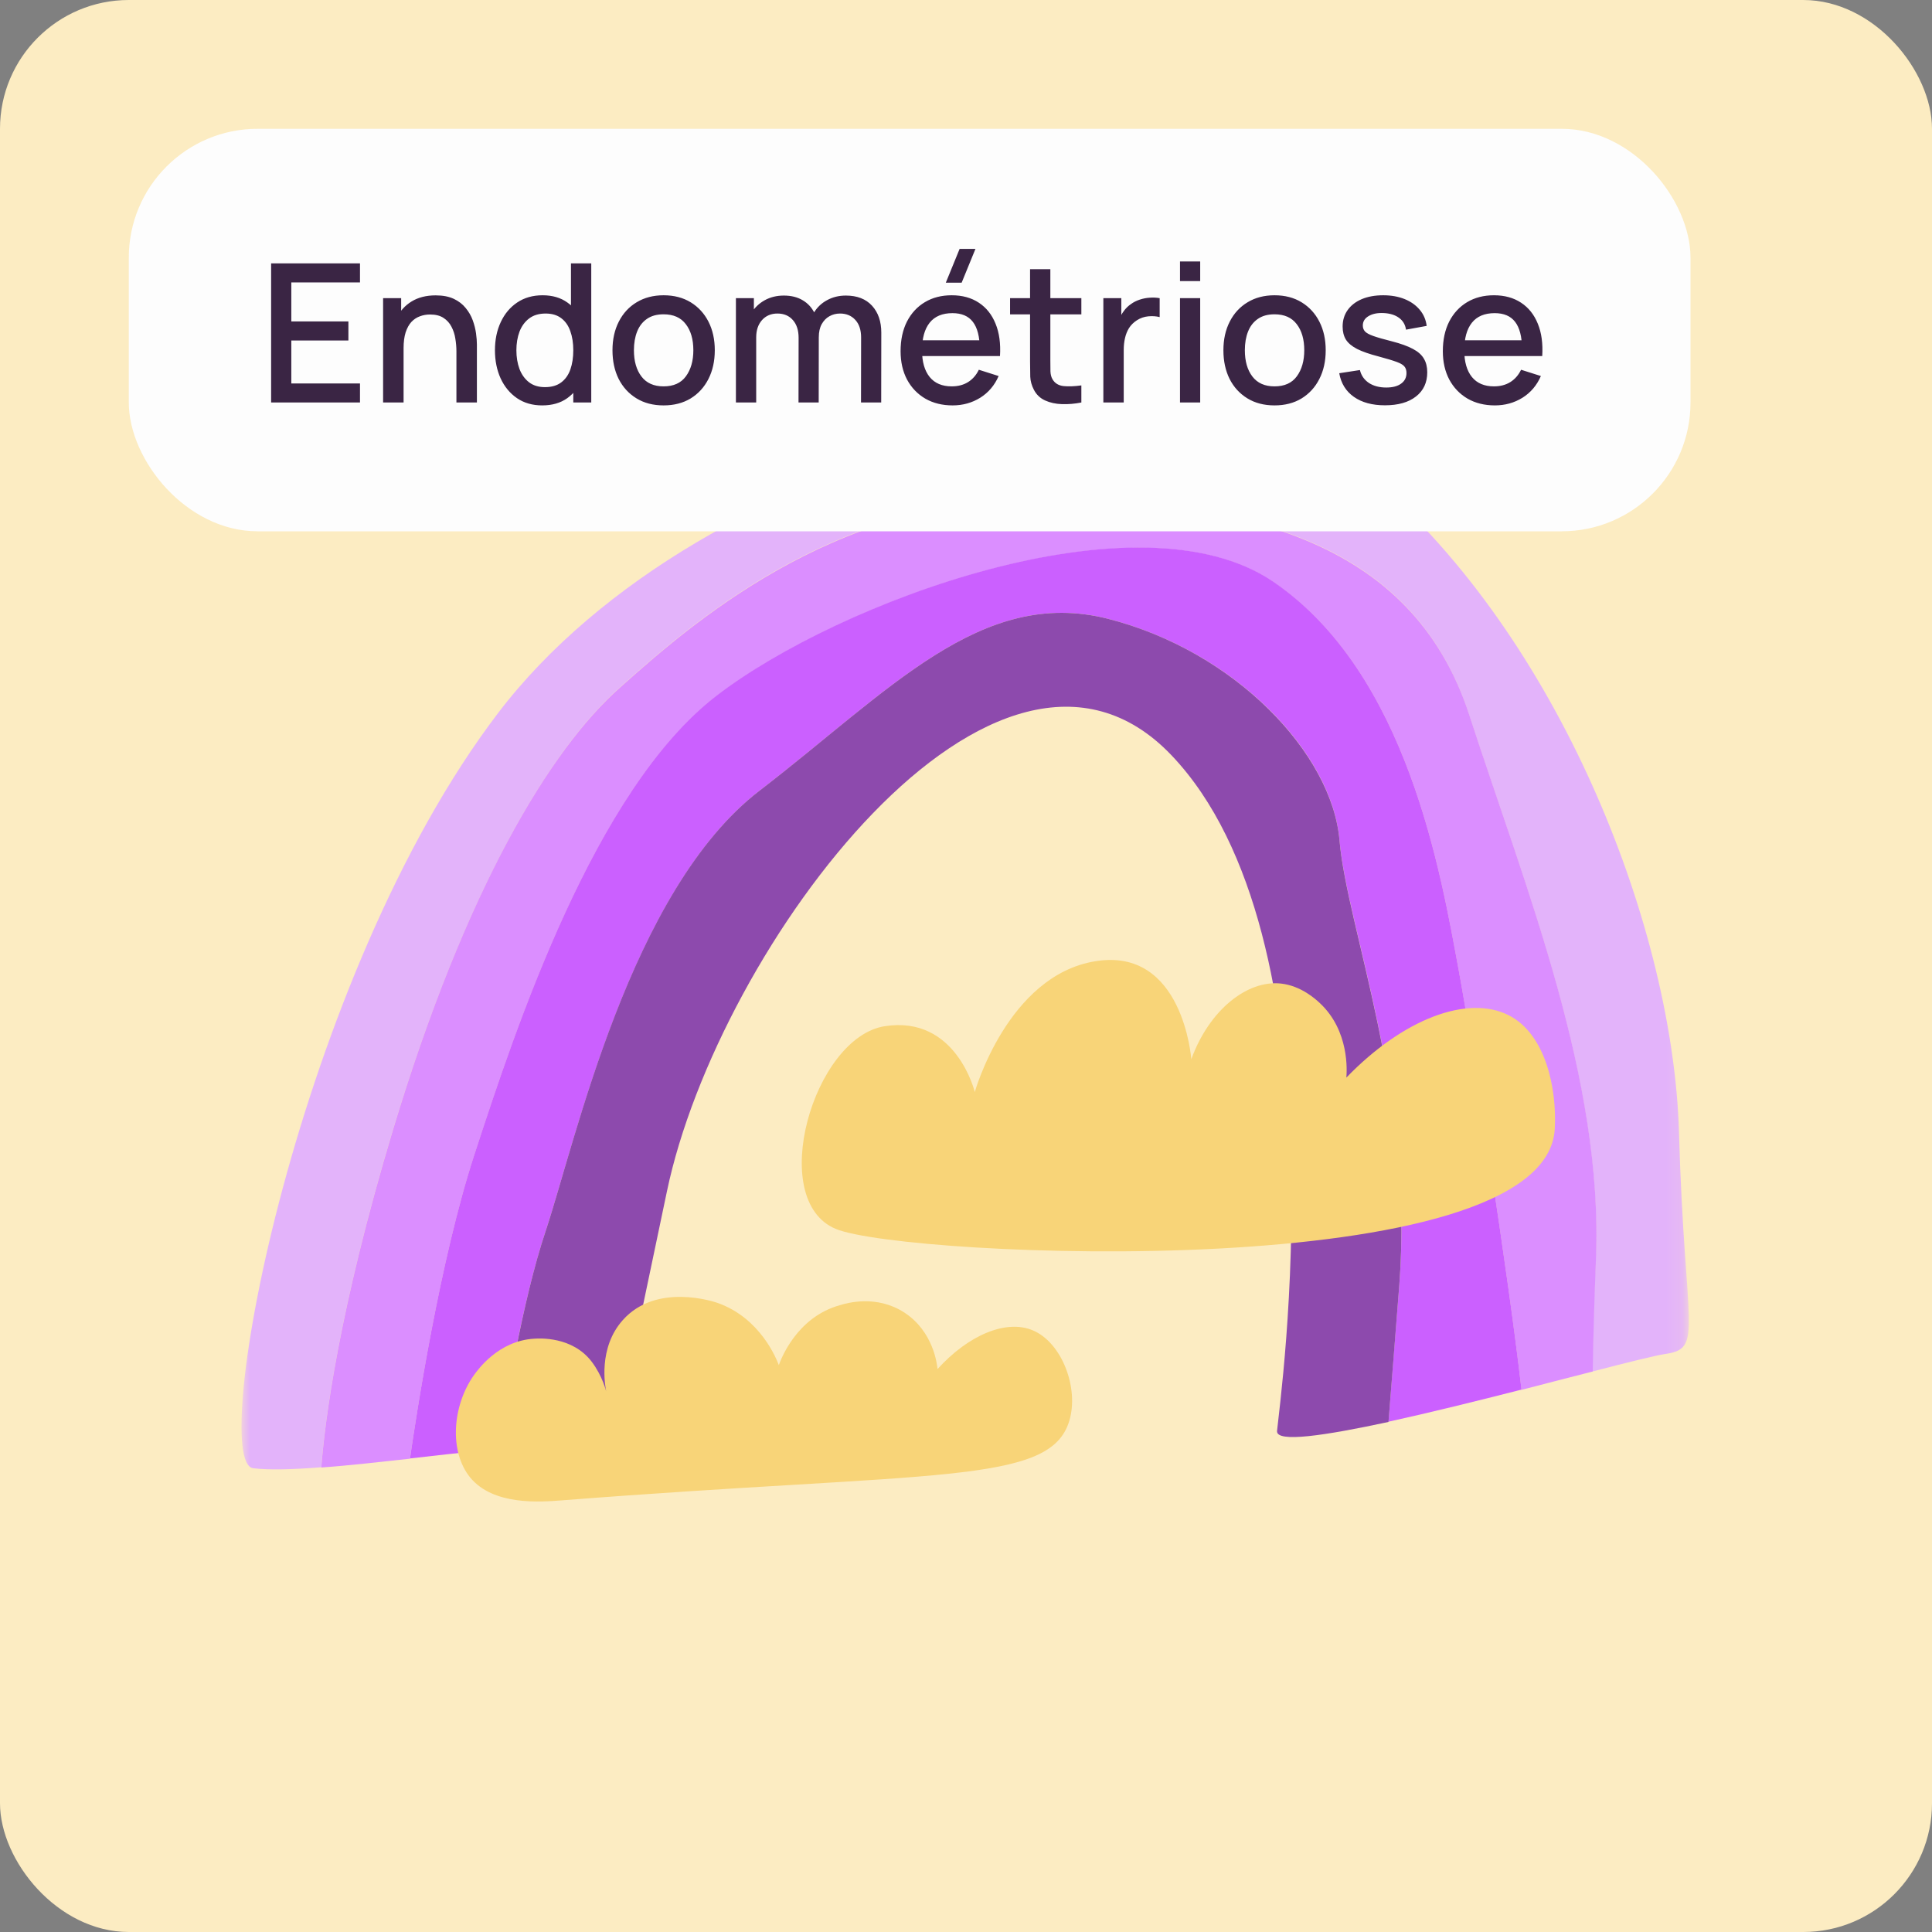 <svg width="120" height="120" viewBox="0 0 120 120" fill="none" xmlns="http://www.w3.org/2000/svg">
<rect x="0" y="0" width="120" height="120" fill="#808080" stroke="none"/>
<rect width="120" height="120" rx="8" fill="#FCECC2"/>
<mask id="mask0_266_12321" style="mask-type:luminance" maskUnits="userSpaceOnUse" x="15" y="15" width="90" height="90">
<path d="M15 15H104.887V104.887H15V15Z" fill="white"/>
</mask>
<g mask="url(#mask0_266_12321)">
<path d="M103.386 84.106C102.793 84.197 101.135 84.608 98.913 85.186C98.929 83.224 98.99 80.927 99.111 78.249C99.582 67.037 94.821 55.338 91.231 44.355C87.655 33.37 76.915 30.997 64.258 30.997C51.6 30.997 42.792 38.877 38.502 42.696C34.212 46.514 28.963 55.11 24.415 70.14C21.038 81.353 20.17 88.32 19.957 91.134C18.223 91.272 16.717 91.317 15.728 91.195C12.899 90.845 18.39 60.739 30.956 44.263C43.523 27.786 74.526 20.134 85.86 30.251C97.194 40.367 103.918 57.909 104.283 70.291C104.633 82.691 105.865 83.756 103.386 84.106Z" fill="#E3B3FA"/>
<path d="M99.126 78.249C99.02 80.911 98.959 83.223 98.928 85.186C97.605 85.52 96.083 85.916 94.501 86.327C93.695 79.253 91.444 64.815 90.606 60.297C89.496 54.288 87.443 41.814 79.075 36.139C70.708 30.449 52.072 37.402 44.48 43.244C36.904 49.085 32.006 63.933 29.481 71.677C27.305 78.31 25.845 87.985 25.464 90.602C23.639 90.799 21.692 91.028 19.957 91.149C20.17 88.335 21.037 81.368 24.414 70.156C28.948 55.125 34.197 46.529 38.502 42.711C42.792 38.892 51.631 31.012 64.273 31.012C76.915 31.012 87.655 33.4 91.246 44.369C94.821 55.338 99.598 67.036 99.126 78.249Z" fill="#DB8EFF"/>
<path d="M86.91 79.846C87.839 67.95 83.67 57.59 83.198 52.189C82.742 46.773 76.703 40.445 68.822 38.436C60.942 36.428 55.221 42.924 47.19 49.101C39.157 55.277 35.749 70.886 33.893 76.454C32.433 80.835 31.352 87.407 30.973 90.008C30.546 90.054 30.135 90.085 29.724 90.13C28.538 90.237 27.047 90.404 25.465 90.587C25.845 87.97 27.306 78.295 29.481 71.662C32.007 63.918 36.905 49.07 44.481 43.228C52.058 37.387 70.693 30.434 79.076 36.124C87.443 41.813 89.497 54.288 90.607 60.282C91.444 64.801 93.696 79.238 94.502 86.312C91.763 87.011 88.812 87.742 86.241 88.305C86.424 86.007 86.636 83.208 86.91 79.846Z" fill="#CB60FF"/>
<path d="M86.91 79.846C86.651 83.193 86.424 86.007 86.241 88.32C82.285 89.171 79.258 89.628 79.319 88.882C79.501 86.935 83.563 58.243 72.762 46.91C61.961 35.576 44.603 58.776 41.423 74.004L38.228 89.232C38.228 89.232 34.547 89.659 30.972 90.008C31.367 87.407 32.432 80.82 33.893 76.454C35.749 70.886 39.142 55.277 47.189 49.1C55.221 42.924 60.942 36.428 68.822 38.436C76.702 40.444 82.727 46.788 83.198 52.189C83.654 57.605 87.838 67.95 86.91 79.846Z" fill="#8D4AAD"/>
<path d="M73.994 65.79C73.994 65.79 73.492 58.807 68.031 59.704C62.584 60.588 60.545 67.829 60.545 67.829C60.545 67.829 59.404 63.053 54.963 63.737C50.52 64.421 47.599 74.554 51.92 76.333C56.225 78.113 96.053 79.878 96.57 70.112C96.707 67.616 96.007 64.24 93.725 63.068C91.169 61.759 87.153 63.28 83.624 66.932C83.655 66.567 83.837 64.026 81.966 62.292C81.722 62.064 80.809 61.227 79.562 61.09C77.463 60.862 75.105 62.732 73.994 65.79ZM48.375 84.791C48.223 84.396 47.234 81.87 44.572 80.927C44.359 80.851 40.769 79.649 38.684 81.992C37.133 83.726 37.589 86.099 37.65 86.419C37.65 86.419 37.422 85.461 36.752 84.578C35.535 82.981 33.467 83.133 33.192 83.148C30.956 83.27 29.678 85.08 29.435 85.415C28.096 87.302 27.883 90.161 29.207 91.774C30.652 93.523 33.543 93.295 34.911 93.189C58.097 91.379 65.231 92.246 66.418 88.244C67.027 86.221 65.961 83.392 64.151 82.631C62.493 81.931 60.15 82.92 58.233 85.034C58.203 84.761 57.99 82.707 56.164 81.52C54.445 80.41 52.62 80.927 52.179 81.064C49.455 81.81 48.482 84.487 48.375 84.791Z" fill="#F8D478"/>
</g>
<rect x="8" y="8" width="97" height="25" rx="8" fill="#FDFDFD"/>
<path d="M16.84 25V16.36H22.36V17.542H18.094V19.966H21.64V21.148H18.094V23.818H22.36V25H16.84ZM28.349 25V21.814C28.349 21.562 28.327 21.304 28.283 21.04C28.243 20.772 28.163 20.524 28.043 20.296C27.927 20.068 27.761 19.884 27.545 19.744C27.333 19.604 27.055 19.534 26.711 19.534C26.487 19.534 26.275 19.572 26.075 19.648C25.875 19.72 25.699 19.838 25.547 20.002C25.399 20.166 25.281 20.382 25.193 20.65C25.109 20.918 25.067 21.244 25.067 21.628L24.287 21.334C24.287 20.746 24.397 20.228 24.617 19.78C24.837 19.328 25.153 18.976 25.565 18.724C25.977 18.472 26.475 18.346 27.059 18.346C27.507 18.346 27.883 18.418 28.187 18.562C28.491 18.706 28.737 18.896 28.925 19.132C29.117 19.364 29.263 19.618 29.363 19.894C29.463 20.17 29.531 20.44 29.567 20.704C29.603 20.968 29.621 21.2 29.621 21.4V25H28.349ZM23.795 25V18.52H24.917V20.392H25.067V25H23.795ZM33.676 25.18C33.072 25.18 32.55 25.03 32.11 24.73C31.674 24.43 31.336 24.022 31.096 23.506C30.86 22.986 30.742 22.402 30.742 21.754C30.742 21.102 30.862 20.52 31.102 20.008C31.342 19.492 31.682 19.086 32.122 18.79C32.566 18.49 33.092 18.34 33.7 18.34C34.312 18.34 34.826 18.49 35.242 18.79C35.662 19.086 35.978 19.492 36.19 20.008C36.406 20.524 36.514 21.106 36.514 21.754C36.514 22.402 36.406 22.984 36.19 23.5C35.974 24.016 35.656 24.426 35.236 24.73C34.816 25.03 34.296 25.18 33.676 25.18ZM33.85 24.046C34.262 24.046 34.598 23.948 34.858 23.752C35.118 23.556 35.308 23.286 35.428 22.942C35.548 22.598 35.608 22.202 35.608 21.754C35.608 21.306 35.546 20.91 35.422 20.566C35.302 20.222 35.114 19.954 34.858 19.762C34.606 19.57 34.284 19.474 33.892 19.474C33.476 19.474 33.134 19.576 32.866 19.78C32.598 19.984 32.398 20.258 32.266 20.602C32.138 20.946 32.074 21.33 32.074 21.754C32.074 22.182 32.138 22.57 32.266 22.918C32.398 23.262 32.594 23.536 32.854 23.74C33.118 23.944 33.45 24.046 33.85 24.046ZM35.608 25V20.338H35.464V16.36H36.724V25H35.608ZM41.217 25.18C40.569 25.18 40.007 25.034 39.531 24.742C39.054 24.45 38.687 24.048 38.426 23.536C38.17 23.02 38.042 22.426 38.042 21.754C38.042 21.078 38.175 20.484 38.438 19.972C38.703 19.456 39.072 19.056 39.548 18.772C40.025 18.484 40.581 18.34 41.217 18.34C41.864 18.34 42.426 18.486 42.903 18.778C43.379 19.07 43.746 19.472 44.007 19.984C44.267 20.496 44.397 21.086 44.397 21.754C44.397 22.43 44.264 23.026 44.001 23.542C43.74 24.054 43.373 24.456 42.897 24.748C42.42 25.036 41.861 25.18 41.217 25.18ZM41.217 23.998C41.837 23.998 42.298 23.79 42.602 23.374C42.91 22.954 43.065 22.414 43.065 21.754C43.065 21.078 42.908 20.538 42.596 20.134C42.288 19.726 41.828 19.522 41.217 19.522C40.797 19.522 40.45 19.618 40.178 19.81C39.907 19.998 39.705 20.26 39.572 20.596C39.441 20.928 39.374 21.314 39.374 21.754C39.374 22.434 39.531 22.978 39.843 23.386C40.154 23.794 40.612 23.998 41.217 23.998ZM53.479 25L53.485 20.962C53.485 20.494 53.365 20.13 53.125 19.87C52.885 19.606 52.569 19.474 52.177 19.474C51.937 19.474 51.717 19.53 51.517 19.642C51.321 19.75 51.161 19.914 51.037 20.134C50.917 20.35 50.857 20.622 50.857 20.95L50.251 20.644C50.243 20.188 50.339 19.788 50.539 19.444C50.743 19.1 51.019 18.834 51.367 18.646C51.715 18.454 52.105 18.358 52.537 18.358C53.237 18.358 53.779 18.568 54.163 18.988C54.547 19.408 54.739 19.966 54.739 20.662L54.733 25H53.479ZM45.709 25V18.52H46.825V20.392H46.969V25H45.709ZM49.597 25L49.603 20.986C49.603 20.514 49.483 20.144 49.243 19.876C49.007 19.608 48.689 19.474 48.289 19.474C47.893 19.474 47.573 19.61 47.329 19.882C47.089 20.154 46.969 20.51 46.969 20.95L46.369 20.566C46.369 20.142 46.471 19.764 46.675 19.432C46.879 19.1 47.155 18.838 47.503 18.646C47.851 18.454 48.245 18.358 48.685 18.358C49.145 18.358 49.537 18.456 49.861 18.652C50.185 18.844 50.431 19.114 50.599 19.462C50.771 19.81 50.857 20.214 50.857 20.674L50.851 25H49.597ZM59.729 17.56H58.745L59.603 15.46H60.587L59.729 17.56ZM59.171 25.18C58.527 25.18 57.961 25.04 57.473 24.76C56.989 24.476 56.611 24.082 56.339 23.578C56.071 23.07 55.937 22.482 55.937 21.814C55.937 21.106 56.069 20.492 56.333 19.972C56.601 19.452 56.973 19.05 57.449 18.766C57.925 18.482 58.479 18.34 59.111 18.34C59.771 18.34 60.333 18.494 60.797 18.802C61.261 19.106 61.607 19.54 61.835 20.104C62.067 20.668 62.159 21.338 62.111 22.114H60.857V21.658C60.849 20.906 60.705 20.35 60.425 19.99C60.149 19.63 59.727 19.45 59.159 19.45C58.531 19.45 58.059 19.648 57.743 20.044C57.427 20.44 57.269 21.012 57.269 21.76C57.269 22.472 57.427 23.024 57.743 23.416C58.059 23.804 58.515 23.998 59.111 23.998C59.503 23.998 59.841 23.91 60.125 23.734C60.413 23.554 60.637 23.298 60.797 22.966L62.027 23.356C61.775 23.936 61.393 24.386 60.881 24.706C60.369 25.022 59.799 25.18 59.171 25.18ZM56.861 22.114V21.136H61.487V22.114H56.861ZM67.165 25C66.757 25.08 66.357 25.114 65.965 25.102C65.573 25.09 65.223 25.014 64.915 24.874C64.607 24.734 64.375 24.514 64.219 24.214C64.079 23.946 64.003 23.674 63.991 23.398C63.983 23.118 63.979 22.802 63.979 22.45V16.72H65.239V22.39C65.239 22.65 65.241 22.876 65.245 23.068C65.253 23.26 65.295 23.422 65.371 23.554C65.515 23.802 65.743 23.944 66.055 23.98C66.371 24.012 66.741 23.998 67.165 23.938V25ZM62.737 19.528V18.52H67.165V19.528H62.737ZM68.531 25V18.52H69.647V20.092L69.491 19.888C69.571 19.68 69.675 19.49 69.803 19.318C69.931 19.142 70.079 18.998 70.247 18.886C70.411 18.766 70.593 18.674 70.793 18.61C70.997 18.542 71.205 18.502 71.417 18.49C71.629 18.474 71.833 18.484 72.029 18.52V19.696C71.817 19.64 71.581 19.624 71.321 19.648C71.065 19.672 70.829 19.754 70.613 19.894C70.409 20.026 70.247 20.186 70.127 20.374C70.011 20.562 69.927 20.772 69.875 21.004C69.823 21.232 69.797 21.474 69.797 21.73V25H68.531ZM73.292 17.458V16.24H74.546V17.458H73.292ZM73.292 25V18.52H74.546V25H73.292ZM79.162 25.18C78.514 25.18 77.952 25.034 77.476 24.742C77 24.45 76.632 24.048 76.372 23.536C76.116 23.02 75.988 22.426 75.988 21.754C75.988 21.078 76.12 20.484 76.384 19.972C76.648 19.456 77.018 19.056 77.494 18.772C77.97 18.484 78.526 18.34 79.162 18.34C79.81 18.34 80.372 18.486 80.848 18.778C81.324 19.07 81.692 19.472 81.952 19.984C82.212 20.496 82.342 21.086 82.342 21.754C82.342 22.43 82.21 23.026 81.946 23.542C81.686 24.054 81.318 24.456 80.842 24.748C80.366 25.036 79.806 25.18 79.162 25.18ZM79.162 23.998C79.782 23.998 80.244 23.79 80.548 23.374C80.856 22.954 81.01 22.414 81.01 21.754C81.01 21.078 80.854 20.538 80.542 20.134C80.234 19.726 79.774 19.522 79.162 19.522C78.742 19.522 78.396 19.618 78.124 19.81C77.852 19.998 77.65 20.26 77.518 20.596C77.386 20.928 77.32 21.314 77.32 21.754C77.32 22.434 77.476 22.978 77.788 23.386C78.1 23.794 78.558 23.998 79.162 23.998ZM86.021 25.174C85.233 25.174 84.591 25 84.095 24.652C83.599 24.304 83.295 23.814 83.183 23.182L84.467 22.984C84.547 23.32 84.731 23.586 85.019 23.782C85.311 23.974 85.673 24.07 86.105 24.07C86.497 24.07 86.803 23.99 87.023 23.83C87.247 23.67 87.359 23.45 87.359 23.17C87.359 23.006 87.319 22.874 87.239 22.774C87.163 22.67 87.001 22.572 86.753 22.48C86.505 22.388 86.127 22.274 85.619 22.138C85.063 21.994 84.621 21.84 84.293 21.676C83.969 21.508 83.737 21.314 83.597 21.094C83.461 20.87 83.393 20.6 83.393 20.284C83.393 19.892 83.497 19.55 83.705 19.258C83.913 18.966 84.205 18.74 84.581 18.58C84.961 18.42 85.405 18.34 85.913 18.34C86.409 18.34 86.851 18.418 87.239 18.574C87.627 18.73 87.941 18.952 88.181 19.24C88.421 19.524 88.565 19.858 88.613 20.242L87.329 20.476C87.285 20.164 87.139 19.918 86.891 19.738C86.643 19.558 86.321 19.46 85.925 19.444C85.545 19.428 85.237 19.492 85.001 19.636C84.765 19.776 84.647 19.97 84.647 20.218C84.647 20.362 84.691 20.484 84.779 20.584C84.871 20.684 85.047 20.78 85.307 20.872C85.567 20.964 85.951 21.074 86.459 21.202C87.003 21.342 87.435 21.498 87.755 21.67C88.075 21.838 88.303 22.04 88.439 22.276C88.579 22.508 88.649 22.79 88.649 23.122C88.649 23.762 88.415 24.264 87.947 24.628C87.483 24.992 86.841 25.174 86.021 25.174ZM92.851 25.18C92.207 25.18 91.641 25.04 91.153 24.76C90.669 24.476 90.291 24.082 90.019 23.578C89.751 23.07 89.617 22.482 89.617 21.814C89.617 21.106 89.749 20.492 90.013 19.972C90.281 19.452 90.653 19.05 91.129 18.766C91.605 18.482 92.159 18.34 92.791 18.34C93.451 18.34 94.013 18.494 94.477 18.802C94.941 19.106 95.287 19.54 95.515 20.104C95.747 20.668 95.839 21.338 95.791 22.114H94.537V21.658C94.529 20.906 94.385 20.35 94.105 19.99C93.829 19.63 93.407 19.45 92.839 19.45C92.211 19.45 91.739 19.648 91.423 20.044C91.107 20.44 90.949 21.012 90.949 21.76C90.949 22.472 91.107 23.024 91.423 23.416C91.739 23.804 92.195 23.998 92.791 23.998C93.183 23.998 93.521 23.91 93.805 23.734C94.093 23.554 94.317 23.298 94.477 22.966L95.707 23.356C95.455 23.936 95.073 24.386 94.561 24.706C94.049 25.022 93.479 25.18 92.851 25.18ZM90.541 22.114V21.136H95.167V22.114H90.541Z" fill="#3A2544"/>
</svg>
